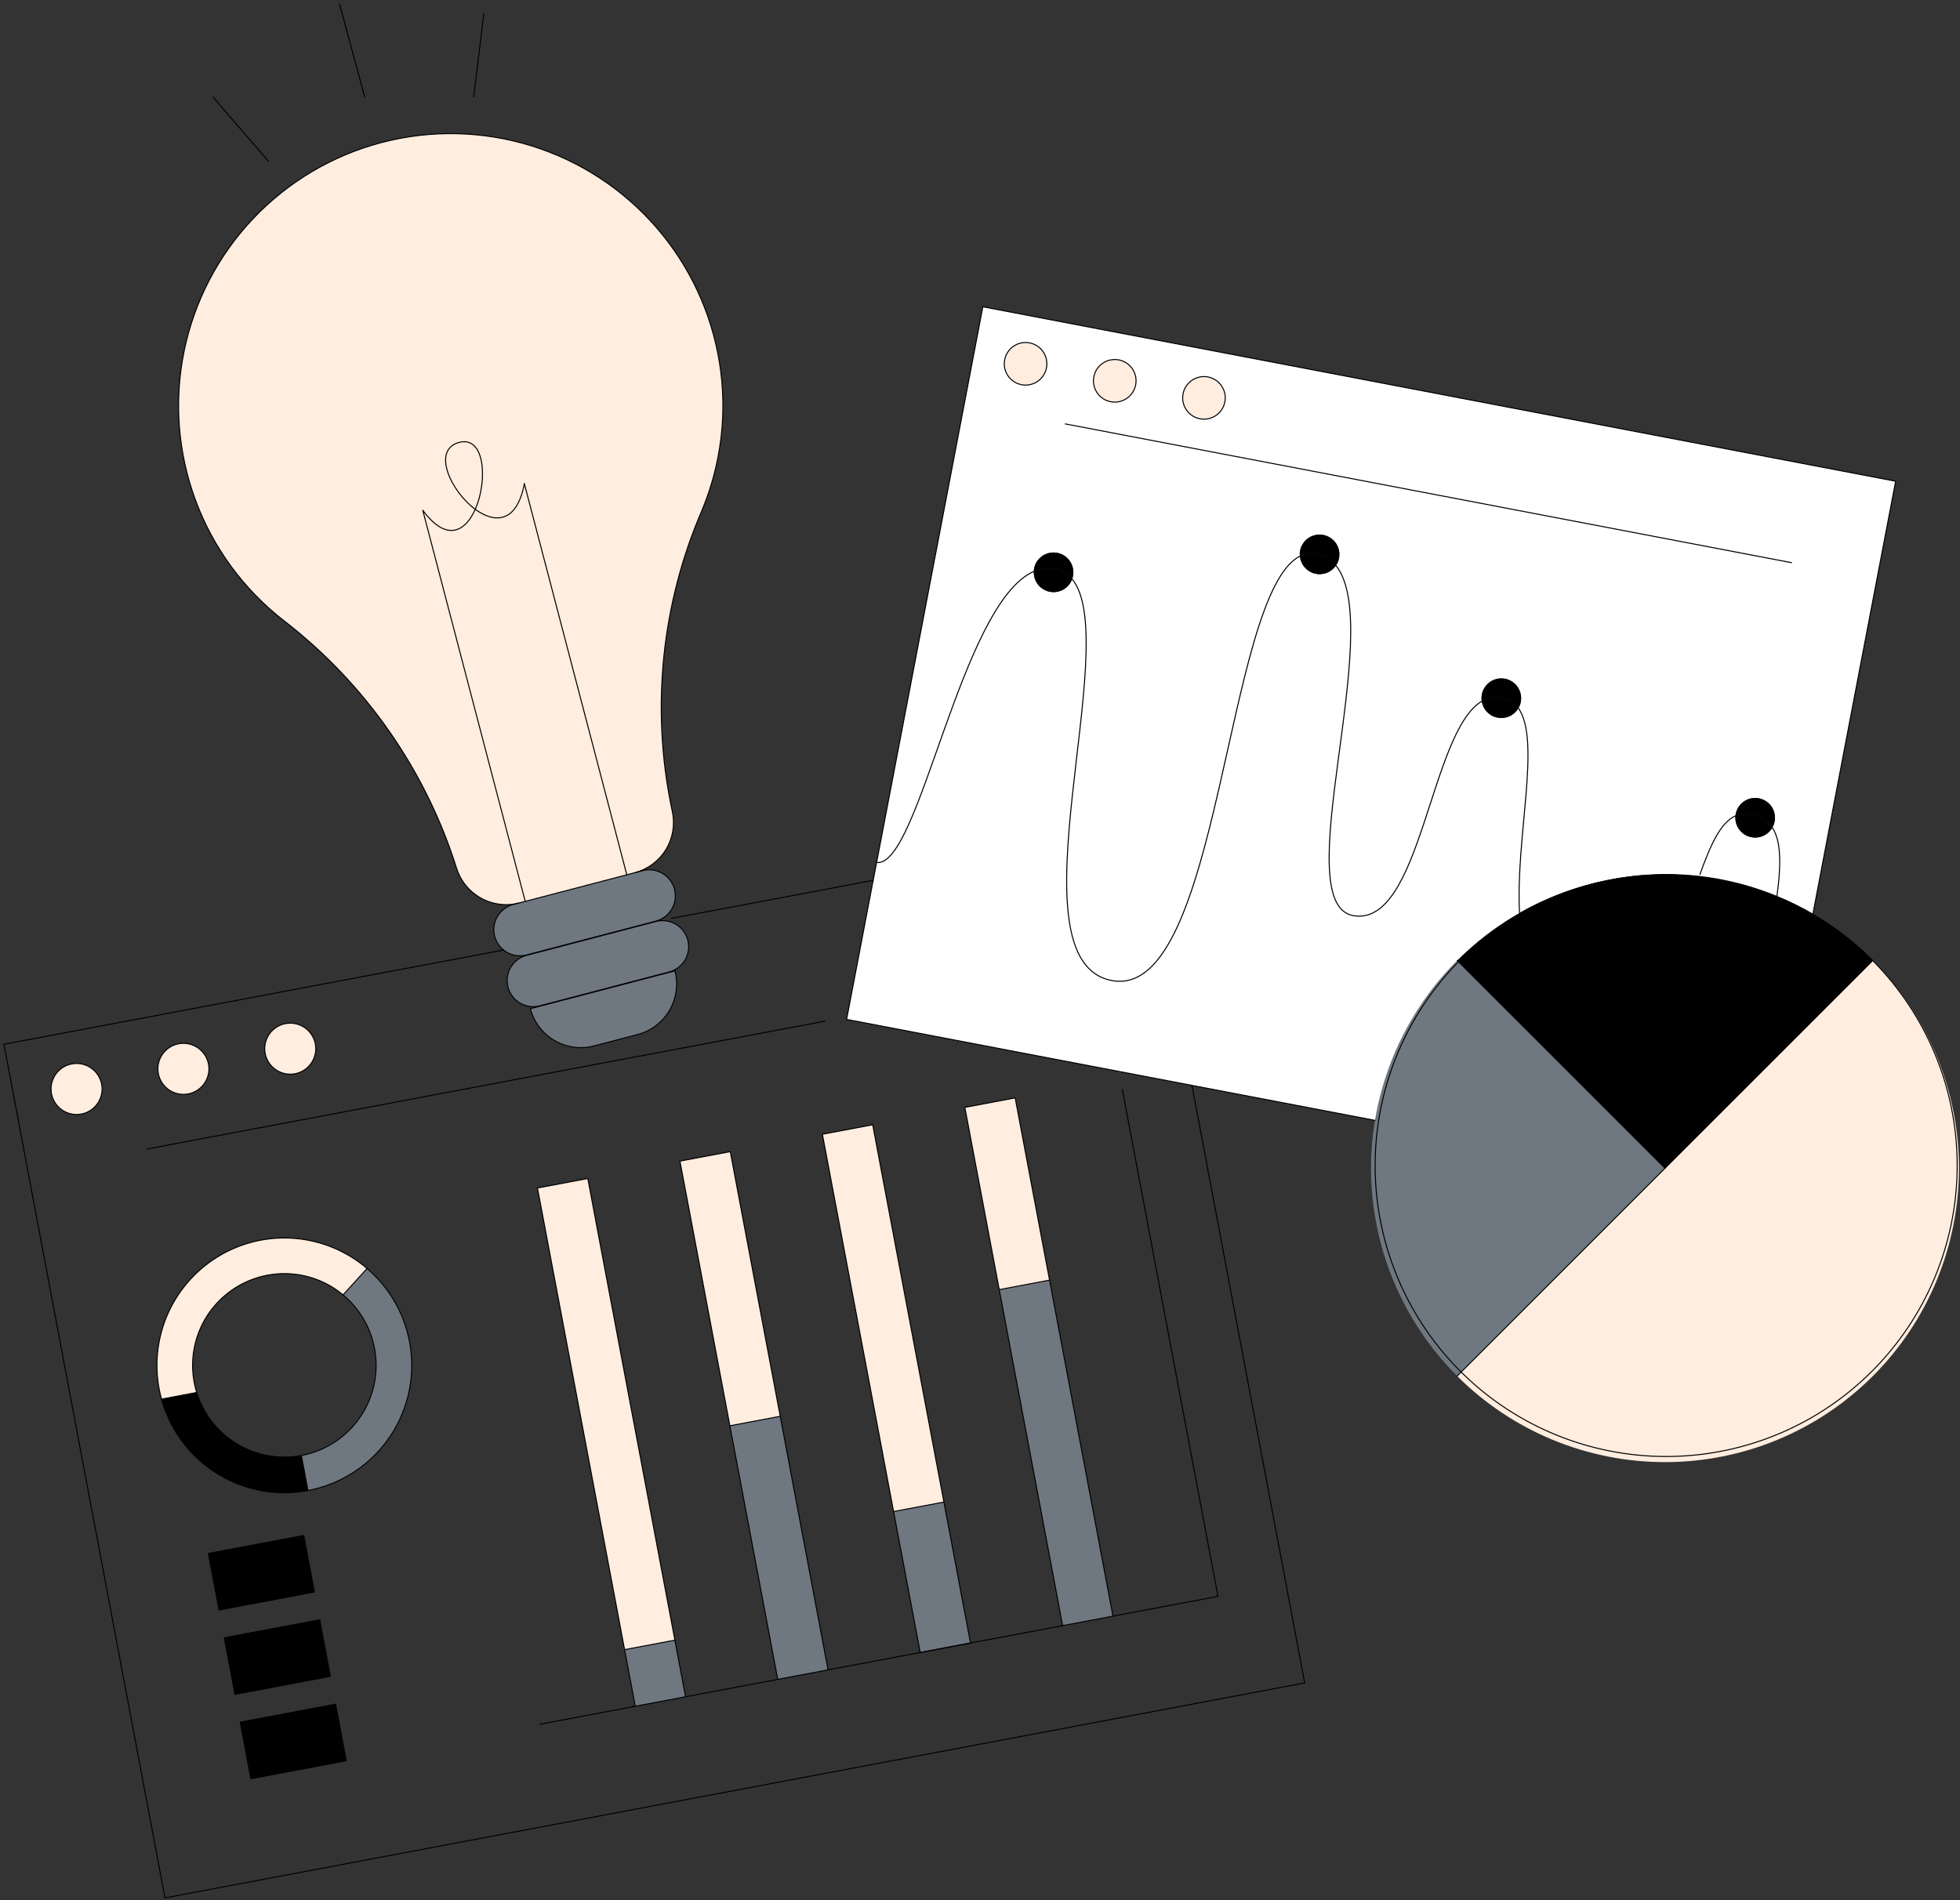 <svg width="496" height="481" viewBox="0 0 496 481" fill="none" xmlns="http://www.w3.org/2000/svg">
<rect x="0" y="0" width="496" height="481" fill="#333333" stroke="none"/>
<path d="M479.716 121.81L458.768 231.402C455.839 229.691 452.795 228.187 449.654 226.903C450.922 217.599 450.464 212.433 448.493 209.501C448.78 209.015 448.98 208.482 449.082 207.926C449.329 206.62 449.05 205.268 448.303 204.169C447.553 203.069 446.4 202.312 445.095 202.064C443.788 201.815 442.437 202.095 441.338 202.843C440.236 203.591 439.479 204.745 439.231 206.051C439.205 206.202 439.179 206.361 439.161 206.51C435.281 208.252 432.737 214.193 430.175 221.323L430.123 221.843C414.331 219.961 398.351 223.192 384.53 231.061C383.465 212.233 390.04 187.517 384.238 179.245C384.535 178.759 384.738 178.222 384.837 177.662C384.975 176.944 384.955 176.205 384.775 175.497C384.598 174.788 384.267 174.127 383.806 173.56C383.345 172.993 382.767 172.533 382.111 172.213C381.452 171.893 380.734 171.72 380.005 171.707C379.273 171.694 378.549 171.841 377.883 172.137C377.213 172.433 376.62 172.872 376.138 173.422C375.659 173.973 375.305 174.622 375.099 175.323C374.896 176.025 374.849 176.763 374.961 177.485C361.812 185.372 359.666 234.537 342.546 231.774C325.311 228.983 350.855 158.966 338.065 143.151C338.458 142.586 338.724 141.943 338.846 141.265C338.968 140.619 338.966 139.954 338.83 139.309C338.698 138.665 338.44 138.053 338.07 137.508C337.7 136.963 337.226 136.497 336.677 136.135C336.125 135.774 335.51 135.524 334.865 135.4C334.216 135.277 333.552 135.282 332.907 135.415C332.264 135.548 331.652 135.807 331.105 136.177C330.561 136.547 330.094 137.02 329.733 137.57C329.371 138.12 329.121 138.736 328.998 139.383C328.91 139.841 328.886 140.309 328.928 140.773C309.959 150.366 308.912 252.811 281.575 248.225C254.729 243.726 284.452 162.664 271.303 146.582C271.399 146.329 271.472 146.067 271.524 145.801C271.646 145.154 271.644 144.489 271.508 143.843C271.376 143.198 271.115 142.585 270.745 142.04C270.376 141.495 269.902 141.028 269.35 140.666C268.8 140.304 268.183 140.054 267.538 139.931C266.889 139.807 266.223 139.813 265.58 139.946C264.934 140.079 264.319 140.339 263.775 140.709C263.231 141.079 262.762 141.553 262.4 142.104C262.038 142.655 261.788 143.271 261.666 143.919C261.622 144.157 261.596 144.398 261.585 144.64C242.989 152.811 232.688 219.747 221.835 218.305L248.717 77.651L479.716 121.81ZM309.975 101.726C310.175 100.678 310.061 99.594 309.644 98.611C309.23 97.628 308.532 96.791 307.639 96.205C306.749 95.619 305.702 95.31 304.634 95.318C303.569 95.326 302.528 95.65 301.645 96.249C300.762 96.849 300.078 97.697 299.677 98.686C299.276 99.674 299.177 100.76 299.393 101.805C299.609 102.85 300.13 103.808 300.89 104.556C301.65 105.305 302.614 105.812 303.663 106.012C305.069 106.276 306.519 105.973 307.702 105.17C308.884 104.367 309.701 103.129 309.975 101.726ZM287.4 97.404C287.6 96.356 287.485 95.272 287.069 94.289C286.655 93.306 285.957 92.469 285.064 91.883C284.173 91.296 283.127 90.988 282.059 90.996C280.994 91.004 279.953 91.328 279.07 91.927C278.187 92.527 277.502 93.374 277.101 94.363C276.7 95.352 276.601 96.438 276.818 97.483C277.034 98.528 277.555 99.485 278.315 100.234C279.075 100.983 280.039 101.49 281.088 101.69C282.494 101.958 283.947 101.658 285.132 100.854C286.314 100.05 287.131 98.809 287.4 97.404ZM264.83 93.095C265.03 92.047 264.913 90.964 264.496 89.982C264.082 89 263.382 88.164 262.491 87.579C261.601 86.993 260.554 86.685 259.489 86.694C258.422 86.703 257.383 87.027 256.5 87.627C255.62 88.226 254.935 89.074 254.534 90.062C254.133 91.05 254.037 92.135 254.253 93.18C254.469 94.224 254.99 95.18 255.747 95.929C256.508 96.677 257.474 97.183 258.521 97.383C259.927 97.649 261.38 97.347 262.562 96.542C263.744 95.739 264.559 94.499 264.83 93.095Z" fill="white"/>
<path d="M473.948 243.106C487.896 257.055 495.734 275.977 495.734 295.704C495.734 315.43 487.896 334.352 473.948 348.301C459.999 362.25 441.077 370.087 421.35 370.087C401.624 370.087 382.702 362.25 368.753 348.301L421.35 295.704L473.948 243.106Z" fill="#FFEDDF"/>
<path d="M473.948 243.109L421.35 295.701L368.753 243.104C379.14 232.729 392.362 225.655 406.756 222.772C421.152 219.889 436.077 221.326 449.659 226.9C452.799 228.185 455.843 229.689 458.772 231.4C464.316 234.63 469.417 238.566 473.948 243.109Z" fill="black"/>
<path d="M448.508 209.5C450.479 212.432 450.938 217.598 449.67 226.902C443.42 224.332 436.851 222.629 430.141 221.84L430.193 221.319C432.755 214.19 435.299 208.248 439.179 206.506C439.069 207.645 439.353 208.788 439.983 209.744C440.613 210.7 441.551 211.411 442.639 211.761C443.73 212.11 444.907 212.076 445.975 211.665C447.042 211.253 447.938 210.488 448.511 209.498L448.508 209.5Z" fill="white"/>
<path d="M445.108 202.066C446.415 202.314 447.569 203.072 448.316 204.171C449.063 205.27 449.342 206.621 449.094 207.927C448.993 208.483 448.792 209.016 448.506 209.503C447.269 207.784 445.418 206.606 443.337 206.211C441.957 205.822 440.483 205.928 439.171 206.511C439.189 206.362 439.215 206.203 439.244 206.052C439.366 205.405 439.614 204.788 439.976 204.237C440.338 203.686 440.804 203.212 441.348 202.841C441.892 202.471 442.507 202.212 443.15 202.079C443.796 201.946 444.462 201.941 445.108 202.066Z" fill="black"/>
<path d="M448.503 209.5C447.93 210.491 447.034 211.255 445.966 211.667C444.899 212.079 443.722 212.113 442.631 211.763C441.542 211.414 440.605 210.702 439.975 209.746C439.345 208.79 439.061 207.648 439.17 206.509C440.483 205.926 441.957 205.82 443.337 206.209C445.417 206.604 447.266 207.782 448.503 209.5Z" fill="black"/>
<path d="M421.352 295.697L368.754 348.294C361.844 341.389 356.363 333.189 352.621 324.165C348.882 315.14 346.955 305.466 346.955 295.697C346.955 285.927 348.882 276.254 352.621 267.229C356.363 258.204 361.844 250.005 368.754 243.1L421.352 295.697Z" fill="#6F7881"/>
<path d="M380.867 171.807C381.515 171.93 382.13 172.179 382.682 172.54C383.231 172.901 383.708 173.367 384.077 173.912C384.447 174.457 384.707 175.069 384.84 175.714C384.973 176.359 384.978 177.024 384.853 177.671C384.754 178.231 384.551 178.768 384.254 179.254C383.356 177.912 381.971 176.972 380.39 176.632C379.476 176.407 378.526 176.368 377.596 176.515C376.669 176.664 375.779 176.996 374.98 177.494C374.855 176.701 374.925 175.89 375.18 175.129C375.435 174.368 375.87 173.68 376.448 173.123C377.024 172.565 377.727 172.155 378.497 171.926C379.265 171.697 380.078 171.656 380.867 171.807Z" fill="black"/>
<path d="M384.253 179.253C390.054 187.517 383.472 212.233 384.545 231.069C374.926 236.555 366.651 244.117 360.324 253.204C353.996 262.289 349.773 272.673 347.963 283.596L301.641 274.743L214.239 258.037L220.964 222.838L221.837 218.315C232.689 219.758 242.987 152.821 261.61 144.653C261.558 145.848 261.936 147.022 262.675 147.964C263.412 148.905 264.464 149.551 265.636 149.786C266.81 150.02 268.028 149.828 269.07 149.244C270.114 148.659 270.916 147.721 271.328 146.598C284.477 162.679 254.754 243.742 281.6 248.241C308.94 252.827 309.981 150.382 328.953 140.789C329.047 141.814 329.455 142.786 330.122 143.571C330.786 144.356 331.679 144.916 332.676 145.176C333.671 145.436 334.723 145.383 335.689 145.023C336.652 144.663 337.483 144.015 338.066 143.166C350.856 158.982 325.307 228.999 342.547 231.79C359.668 234.553 361.816 185.387 374.965 177.5C375.121 178.524 375.59 179.475 376.311 180.221C377.03 180.966 377.962 181.47 378.98 181.664C379.998 181.857 381.05 181.729 381.993 181.299C382.935 180.868 383.719 180.156 384.24 179.261L384.253 179.253Z" fill="white"/>
<path d="M380.388 176.628C381.968 176.968 383.354 177.908 384.252 179.25C383.731 180.146 382.947 180.858 382.005 181.288C381.062 181.719 380.01 181.846 378.992 181.653C377.974 181.46 377.042 180.956 376.323 180.21C375.602 179.464 375.133 178.514 374.977 177.49C375.776 176.992 376.667 176.66 377.596 176.512C378.523 176.364 379.474 176.403 380.388 176.628Z" fill="black"/>
<path d="M334.884 135.404C336.191 135.656 337.344 136.414 338.092 137.514C338.839 138.615 339.12 139.966 338.873 141.273C338.745 141.951 338.474 142.594 338.079 143.158C336.85 141.594 335.089 140.535 333.131 140.182C331.707 139.901 330.231 140.112 328.942 140.781C328.9 140.317 328.924 139.848 329.012 139.391C329.134 138.743 329.384 138.126 329.746 137.575C330.108 137.023 330.574 136.549 331.121 136.178C331.665 135.808 332.28 135.549 332.926 135.416C333.571 135.283 334.235 135.279 334.884 135.404Z" fill="black"/>
<path d="M338.076 143.16C337.493 144.008 336.662 144.657 335.699 145.017C334.732 145.376 333.681 145.43 332.686 145.17C331.689 144.91 330.796 144.349 330.132 143.564C329.465 142.779 329.056 141.808 328.962 140.782C330.251 140.114 331.728 139.903 333.152 140.184C335.102 140.541 336.852 141.6 338.076 143.16Z" fill="black"/>
<path d="M305.687 95.409C306.736 95.608 307.702 96.115 308.465 96.864C309.228 97.613 309.749 98.572 309.968 99.618C310.184 100.664 310.085 101.751 309.684 102.741C309.283 103.732 308.598 104.581 307.713 105.181C306.83 105.782 305.789 106.107 304.721 106.115C303.651 106.123 302.604 105.814 301.711 105.227C300.818 104.639 300.12 103.801 299.703 102.817C299.289 101.832 299.175 100.747 299.375 99.698C299.649 98.294 300.464 97.056 301.646 96.252C302.831 95.449 304.281 95.146 305.687 95.409Z" fill="#FFEDDF"/>
<path d="M283.109 91.092C284.158 91.291 285.121 91.797 285.884 92.546C286.645 93.295 287.165 94.252 287.382 95.297C287.598 96.342 287.499 97.428 287.098 98.417C286.699 99.406 286.012 100.254 285.129 100.854C284.247 101.454 283.208 101.778 282.14 101.786C281.072 101.794 280.026 101.486 279.135 100.899C278.242 100.313 277.544 99.476 277.13 98.493C276.714 97.51 276.599 96.425 276.8 95.377C277.068 93.973 277.883 92.732 279.068 91.928C280.25 91.125 281.703 90.824 283.109 91.092Z" fill="#FFEDDF"/>
<path d="M265.606 324.021L281.651 409.073L268.908 411.476L252.871 326.425L265.606 324.021Z" fill="#6F7881"/>
<path d="M267.555 139.936C268.862 140.187 270.016 140.946 270.763 142.047C271.51 143.148 271.792 144.5 271.544 145.808C271.492 146.074 271.419 146.335 271.323 146.589C270.188 145.155 268.547 144.207 266.737 143.938C264.996 143.667 263.209 143.913 261.605 144.644C261.616 144.402 261.642 144.161 261.686 143.923C261.936 142.616 262.696 141.463 263.795 140.715C264.897 139.967 266.248 139.688 267.555 139.936Z" fill="black"/>
<path d="M266.739 143.941C268.549 144.21 270.189 145.158 271.324 146.592C270.913 147.715 270.111 148.653 269.067 149.237C268.025 149.822 266.807 150.014 265.632 149.779C264.461 149.545 263.409 148.898 262.672 147.957C261.932 147.016 261.555 145.842 261.607 144.647C263.211 143.916 264.997 143.67 266.739 143.941Z" fill="black"/>
<path d="M256.91 277.918L244.17 280.321L252.874 326.451L265.612 324.047L256.91 277.918Z" fill="#FFEDDF"/>
<path d="M260.543 86.78C261.592 86.98 262.556 87.486 263.319 88.234C264.079 88.983 264.6 89.94 264.816 90.986C265.032 92.03 264.933 93.116 264.532 94.105C264.134 95.094 263.446 95.942 262.564 96.542C261.681 97.142 260.642 97.466 259.574 97.475C258.507 97.483 257.46 97.174 256.57 96.588C255.676 96.001 254.979 95.164 254.565 94.181C254.148 93.198 254.033 92.114 254.234 91.066C254.505 89.662 255.32 88.422 256.502 87.619C257.687 86.816 259.14 86.514 260.543 86.78Z" fill="#FFEDDF"/>
<path d="M238.867 380.195L245.598 415.868V415.876L232.863 418.271L226.13 382.596L238.867 380.195Z" fill="#6F7881"/>
<path d="M220.866 284.71L208.127 287.113L226.144 382.611L238.883 380.208L220.866 284.71Z" fill="#FFEDDF"/>
<path d="M197.444 358.488L209.546 422.67L196.809 425.073L184.698 360.892L197.433 358.488H197.444Z" fill="#6F7881"/>
<path d="M184.809 291.492L197.448 358.491H197.437L184.702 360.895L172.063 293.896L184.809 291.492Z" fill="#FFEDDF"/>
<path d="M180.698 85.251C184.561 99.891 183.462 115.398 177.573 129.347C167.435 152.916 164.753 179.023 169.89 204.16L170.163 205.483C170.854 208.756 170.268 212.17 168.526 215.025C166.783 217.881 164.016 219.963 160.789 220.845L158.631 221.408L158.605 221.312L132.694 122.421C130.811 132.524 125.106 132.472 120.274 128.915C123.427 121.785 122.784 110.256 116.225 111.972C109.228 113.794 114.009 124.303 120.274 128.915C117.818 134.479 113.048 137.364 106.994 129.154L132.9 228.058L132.926 228.147L131.254 228.587C130.209 228.847 129.136 228.979 128.059 228.982C125.269 228.976 122.553 228.082 120.306 226.428C118.059 224.774 116.397 222.448 115.561 219.786C107.73 194.913 92.468 173.036 71.829 157.099C63.183 150.386 56.261 141.71 51.637 131.788C47.013 121.867 44.821 110.986 45.241 100.048C45.661 89.111 48.682 78.43 54.054 68.893C59.426 59.356 66.993 51.236 76.129 45.207C85.265 39.178 95.706 35.412 106.587 34.224C117.468 33.035 128.476 34.457 138.698 38.372C148.92 42.286 158.062 48.581 165.366 56.733C172.67 64.886 177.926 74.662 180.698 85.251Z" fill="#FFEDDF"/>
<path d="M174.05 237.96C174.274 238.798 174.328 239.672 174.212 240.531C174.096 241.391 173.811 242.217 173.373 242.967C172.936 243.714 172.354 244.371 171.662 244.894C170.971 245.415 170.182 245.798 169.343 246.014L136.607 254.585C135.769 254.804 134.895 254.856 134.037 254.739C133.178 254.619 132.351 254.333 131.603 253.895C130.855 253.458 130.201 252.875 129.677 252.185C129.154 251.495 128.772 250.706 128.554 249.867C128.409 249.323 128.335 248.761 128.335 248.196C128.337 246.738 128.822 245.321 129.713 244.165C130.605 243.011 131.853 242.183 133.264 241.814L165.997 233.242C167.428 232.868 168.942 232.983 170.301 233.567C171.219 233.966 172.034 234.569 172.684 235.33C173.334 236.091 173.801 236.991 174.05 237.96Z" fill="#6F7881"/>
<path d="M170.796 415.161L158.056 417.562L160.758 431.893L173.498 429.493L170.796 415.161Z" fill="#6F7881"/>
<path d="M170.802 245.739C171.086 246.835 171.23 247.96 171.231 249.093C171.227 252.009 170.258 254.842 168.474 257.152C166.691 259.459 164.194 261.112 161.373 261.852L150.328 264.739C148.65 265.179 146.903 265.286 145.185 265.052C143.467 264.815 141.812 264.245 140.315 263.37C138.818 262.492 137.509 261.331 136.462 259.948C135.414 258.566 134.65 256.99 134.213 255.314L170.802 245.739Z" fill="#6F7881"/>
<path d="M148.752 298.298L170.791 415.15L158.056 417.553L136.006 300.701L148.752 298.298Z" fill="#FFEDDF"/>
<path d="M170.69 225.083C170.829 225.63 170.9 226.193 170.9 226.757C170.901 228.218 170.417 229.637 169.526 230.793C168.634 231.949 167.384 232.777 165.971 233.147L133.239 241.719C132.242 241.982 131.196 242.008 130.188 241.789C129.18 241.573 128.237 241.12 127.437 240.469C126.67 239.848 126.051 239.064 125.624 238.173C125.198 237.283 124.975 236.308 124.972 235.321C124.974 233.863 125.458 232.446 126.35 231.291C127.241 230.137 128.49 229.31 129.901 228.939L131.257 228.588L132.929 228.148L158.629 221.422L160.787 220.86L162.633 220.375C164.326 219.934 166.125 220.181 167.635 221.064C169.145 221.946 170.244 223.392 170.69 225.083Z" fill="#6F7881"/>
<path d="M158.591 221.326L158.617 221.422L132.917 228.148L132.891 228.059L106.986 129.155C113.042 137.365 117.812 134.48 120.265 128.916C125.098 132.473 130.803 132.525 132.685 122.422L158.591 221.326Z" fill="#FFEDDF"/>
<path d="M116.221 111.973C122.78 110.257 123.423 121.786 120.27 128.916C114.005 124.304 109.224 113.803 116.221 111.973Z" fill="#FFEDDF"/>
<path d="M103.645 339.619C105.228 348.021 103.409 356.71 98.588 363.774C93.766 370.836 86.338 375.695 77.935 377.283L76.263 368.401C80.589 367.586 84.595 365.558 87.811 362.551C91.028 359.546 93.323 355.687 94.43 351.424C95.537 347.165 95.408 342.676 94.06 338.486C92.712 334.294 90.199 330.573 86.816 327.756L92.888 321.074C98.495 325.839 102.293 332.385 103.645 339.619Z" fill="#6F7881"/>
<path d="M92.888 321.074L86.816 327.756C82.973 324.545 78.195 322.665 73.195 322.394C68.195 322.124 63.241 323.478 59.075 326.256C54.908 329.032 51.752 333.083 50.077 337.801C48.403 342.522 48.3 347.654 49.784 352.437L49.641 352.482L40.876 354.138C40.637 353.291 40.444 352.437 40.278 351.568C39.038 345.011 39.865 338.231 42.643 332.161C45.421 326.094 50.014 321.038 55.788 317.692C61.562 314.343 68.232 312.872 74.878 313.476C81.524 314.083 87.819 316.734 92.893 321.069L92.888 321.074Z" fill="#FFEDDF"/>
<path d="M84.924 431.348L87.626 445.669L63.484 450.228L60.781 435.897L84.924 431.348Z" fill="black"/>
<path d="M80.902 409.993L83.605 424.314L59.452 428.874L56.752 414.545L80.902 409.993Z" fill="black"/>
<path d="M79.8 264.25C80.034 265.505 79.892 266.802 79.39 267.973C78.888 269.148 78.05 270.148 76.981 270.845C75.912 271.541 74.66 271.908 73.384 271.892C72.107 271.879 70.864 271.489 69.81 270.767C68.756 270.049 67.939 269.033 67.462 267.848C66.985 266.664 66.87 265.364 67.131 264.115C67.392 262.867 68.018 261.722 68.928 260.829C69.839 259.933 70.995 259.329 72.249 259.092C73.083 258.933 73.941 258.943 74.772 259.118C75.603 259.29 76.392 259.626 77.094 260.105C77.795 260.584 78.395 261.198 78.859 261.909C79.323 262.62 79.643 263.414 79.8 264.25Z" fill="#FFEDDF"/>
<path d="M76.869 388.647L79.572 402.966L55.419 407.525L52.719 393.196L76.869 388.647Z" fill="black"/>
<path d="M76.263 368.401L77.935 377.283C69.98 378.783 61.753 377.236 54.886 372.948C48.02 368.662 43.017 361.949 40.872 354.143L49.636 352.487L49.78 352.442C51.464 357.89 55.094 362.527 59.979 365.472C64.863 368.414 70.66 369.458 76.263 368.401Z" fill="black"/>
<path d="M52.761 269.344C52.998 270.599 52.857 271.896 52.357 273.07C51.857 274.245 51.02 275.245 49.951 275.945C48.883 276.643 47.631 277.01 46.354 276.997C45.078 276.987 43.833 276.596 42.778 275.877C41.723 275.156 40.905 274.141 40.427 272.958C39.95 271.774 39.833 270.474 40.094 269.225C40.354 267.975 40.979 266.829 41.89 265.933C42.8 265.04 43.956 264.436 45.21 264.197C46.044 264.038 46.901 264.046 47.732 264.22C48.563 264.392 49.351 264.728 50.052 265.207C50.754 265.683 51.354 266.295 51.819 267.006C52.284 267.717 52.604 268.511 52.761 269.344Z" fill="#FFEDDF"/>
<path d="M25.723 274.453C25.958 275.708 25.815 277.005 25.313 278.177C24.812 279.351 23.973 280.351 22.904 281.049C21.835 281.744 20.584 282.111 19.307 282.096C18.031 282.083 16.787 281.692 15.733 280.971C14.679 280.252 13.862 279.237 13.386 278.052C12.909 276.867 12.793 275.568 13.055 274.318C13.316 273.071 13.941 271.925 14.852 271.032C15.762 270.136 16.918 269.532 18.172 269.295C19.007 269.136 19.864 269.144 20.696 269.319C21.527 269.493 22.317 269.829 23.018 270.308C23.72 270.787 24.319 271.399 24.784 272.11C25.248 272.823 25.567 273.618 25.723 274.453Z" fill="#FFEDDF"/>
<path d="M160.782 220.858C164.009 219.975 166.776 217.893 168.518 215.037C170.261 212.182 170.846 208.768 170.156 205.495L169.882 204.172C164.746 179.035 167.427 152.928 177.566 129.359C182.542 117.509 184.104 104.503 182.073 91.811C180.042 79.12 174.5 67.25 166.075 57.544C157.649 47.838 146.676 40.683 134.396 36.889C122.116 33.094 109.019 32.812 96.587 36.074C84.155 39.335 72.883 46.01 64.047 55.344C55.212 64.678 49.163 76.298 46.588 88.89C44.012 101.482 45.011 114.544 49.472 126.597C53.932 138.651 61.677 149.217 71.83 157.098C92.464 173.037 107.721 194.914 115.548 219.785C116.384 222.447 118.046 224.773 120.294 226.427C122.541 228.081 125.256 228.975 128.047 228.982C129.124 228.979 130.196 228.846 131.241 228.586" stroke="black" stroke-width="0.255" stroke-linecap="round" stroke-linejoin="round"/>
<path d="M127.427 240.473C126.66 239.852 126.041 239.067 125.614 238.177C125.188 237.287 124.965 236.312 124.961 235.325C124.964 233.866 125.448 232.449 126.34 231.295C127.231 230.141 128.48 229.314 129.89 228.943L131.247 228.592L132.919 228.152L158.618 221.426L160.777 220.863L162.623 220.379C163.462 220.158 164.337 220.104 165.197 220.221C166.056 220.338 166.885 220.623 167.634 221.061C168.384 221.498 169.04 222.078 169.565 222.769C170.09 223.46 170.474 224.248 170.695 225.087C170.834 225.634 170.905 226.196 170.906 226.761C170.906 228.221 170.423 229.64 169.531 230.797C168.639 231.953 167.389 232.781 165.977 233.151L133.236 241.718C132.239 241.981 131.194 242.007 130.186 241.788C129.177 241.572 128.235 241.119 127.435 240.468" stroke="black" stroke-width="0.255" stroke-linecap="round" stroke-linejoin="round"/>
<path d="M132.691 122.422L158.593 221.326" stroke="black" stroke-width="0.255" stroke-linecap="round" stroke-linejoin="round"/>
<path d="M120.27 128.916C125.102 132.473 130.807 132.525 132.69 122.422" stroke="black" stroke-width="0.255" stroke-linecap="round" stroke-linejoin="round"/>
<path d="M120.27 128.916C123.423 121.786 122.78 110.257 116.221 111.973C109.224 113.803 114.005 124.304 120.27 128.916Z" stroke="black" stroke-width="0.255" stroke-linecap="round" stroke-linejoin="round"/>
<path d="M132.891 228.059L106.986 129.156C113.042 137.365 117.812 134.48 120.265 128.916" stroke="black" stroke-width="0.255" stroke-linecap="round" stroke-linejoin="round"/>
<path d="M170.301 233.567C171.56 234.115 172.617 235.042 173.325 236.218C174.033 237.395 174.356 238.763 174.251 240.132C174.146 241.5 173.616 242.803 172.737 243.858C171.857 244.912 170.671 245.665 169.343 246.014L136.607 254.585C135.769 254.804 134.895 254.856 134.037 254.739C133.178 254.619 132.351 254.333 131.603 253.895C130.855 253.458 130.201 252.875 129.677 252.185C129.154 251.495 128.772 250.706 128.554 249.867C128.409 249.323 128.335 248.761 128.335 248.196C128.337 246.738 128.822 245.321 129.713 244.165C130.605 243.011 131.853 242.183 133.264 241.814L165.997 233.242C167.428 232.868 168.942 232.983 170.301 233.567Z" stroke="black" stroke-width="0.255" stroke-linecap="round" stroke-linejoin="round"/>
<path d="M161.373 261.854L150.328 264.742C148.65 265.182 146.903 265.289 145.185 265.054C143.467 264.817 141.812 264.247 140.315 263.372C138.818 262.495 137.509 261.334 136.462 259.951C135.414 258.568 134.65 256.993 134.213 255.316L170.802 245.739C171.086 246.835 171.23 247.96 171.231 249.093C171.228 252.009 170.259 254.845 168.475 257.152C166.692 259.461 164.195 261.115 161.373 261.854Z" stroke="black" stroke-width="0.255" stroke-linecap="round" stroke-linejoin="round"/>
<path d="M458.77 231.41C475.26 241.035 487.365 256.688 492.536 275.066C497.708 293.446 495.541 313.113 486.49 329.926C477.442 346.736 462.215 359.378 444.027 365.179C425.837 370.983 406.105 369.496 388.99 361.031C371.878 352.569 358.718 337.789 352.292 319.81C345.863 301.833 346.667 282.06 354.536 264.663C362.405 247.27 376.721 233.608 394.466 226.563C412.211 219.518 432 219.64 449.657 226.903C452.797 228.187 455.841 229.691 458.77 231.402" stroke="black" stroke-width="0.255" stroke-linecap="round" stroke-linejoin="round"/>
<path d="M169.923 232.46L170.089 232.426L220.963 222.831" stroke="black" stroke-width="0.255" stroke-linecap="round" stroke-linejoin="round"/>
<path d="M301.64 274.729L330.165 425.978L41.752 480.39L1 264.317L127.429 240.463H127.437" stroke="black" stroke-width="0.255" stroke-linecap="round" stroke-linejoin="round"/>
<path d="M37.264 290.822L208.799 258.459" stroke="black" stroke-width="0.255" stroke-linecap="round" stroke-linejoin="round"/>
<path d="M25.723 274.453C25.958 275.708 25.815 277.005 25.313 278.177C24.812 279.351 23.973 280.351 22.904 281.049C21.835 281.744 20.584 282.111 19.307 282.096C18.031 282.083 16.787 281.692 15.733 280.971C14.679 280.252 13.862 279.237 13.386 278.052C12.909 276.867 12.793 275.568 13.055 274.318C13.316 273.071 13.941 271.925 14.852 271.032C15.762 270.136 16.918 269.532 18.172 269.295C19.007 269.136 19.864 269.144 20.696 269.319C21.527 269.493 22.317 269.829 23.018 270.308C23.72 270.787 24.319 271.399 24.784 272.11C25.248 272.823 25.567 273.618 25.723 274.453Z" stroke="black" stroke-width="0.255" stroke-linecap="round" stroke-linejoin="round"/>
<path d="M52.761 269.344C52.998 270.599 52.857 271.896 52.357 273.07C51.857 274.245 51.02 275.245 49.951 275.945C48.883 276.643 47.631 277.01 46.354 276.997C45.078 276.987 43.833 276.596 42.778 275.877C41.723 275.156 40.905 274.141 40.427 272.958C39.95 271.774 39.833 270.474 40.094 269.225C40.354 267.975 40.979 266.829 41.89 265.933C42.8 265.04 43.956 264.436 45.21 264.197C46.044 264.038 46.901 264.046 47.732 264.22C48.563 264.392 49.351 264.728 50.052 265.207C50.754 265.683 51.354 266.295 51.819 267.006C52.284 267.717 52.604 268.511 52.761 269.344Z" stroke="black" stroke-width="0.255" stroke-linecap="round" stroke-linejoin="round"/>
<path d="M79.8 264.25C80.034 265.505 79.892 266.802 79.39 267.973C78.888 269.148 78.05 270.148 76.981 270.846C75.912 271.541 74.66 271.908 73.384 271.892C72.107 271.879 70.864 271.489 69.81 270.767C68.756 270.049 67.939 269.033 67.462 267.848C66.985 266.664 66.87 265.364 67.131 264.115C67.392 262.867 68.018 261.722 68.928 260.829C69.839 259.933 70.995 259.329 72.249 259.092C73.083 258.933 73.941 258.943 74.772 259.118C75.603 259.29 76.392 259.626 77.094 260.105C77.795 260.584 78.395 261.198 78.859 261.909C79.323 262.62 79.643 263.414 79.8 264.25Z" stroke="black" stroke-width="0.255" stroke-linecap="round" stroke-linejoin="round"/>
<path d="M347.963 283.585L301.641 274.732L214.239 258.026L220.964 222.828L221.837 218.305L248.716 77.651L479.717 121.81L458.769 231.402V231.41" stroke="black" stroke-width="0.255" stroke-linecap="round" stroke-linejoin="round"/>
<path d="M269.586 107.298L453.374 142.426" stroke="black" stroke-width="0.255" stroke-linecap="round" stroke-linejoin="round"/>
<path d="M264.827 93.097C264.626 94.145 264.121 95.109 263.371 95.869C262.624 96.629 261.666 97.15 260.622 97.366C259.577 97.582 258.492 97.483 257.505 97.082C256.515 96.682 255.669 95.997 255.07 95.115C254.471 94.233 254.146 93.193 254.138 92.126C254.13 91.06 254.437 90.015 255.023 89.124C255.609 88.232 256.445 87.535 257.427 87.119C258.411 86.703 259.494 86.588 260.541 86.788C261.236 86.921 261.9 87.189 262.491 87.578C263.082 87.967 263.592 88.469 263.991 89.055C264.389 89.641 264.668 90.299 264.811 90.993C264.954 91.686 264.959 92.401 264.827 93.097Z" stroke="black" stroke-width="0.255" stroke-linecap="round" stroke-linejoin="round"/>
<path d="M287.398 97.403C287.197 98.451 286.692 99.416 285.942 100.177C285.195 100.937 284.237 101.458 283.192 101.675C282.146 101.891 281.06 101.792 280.073 101.391C279.084 100.991 278.235 100.306 277.636 99.423C277.037 98.541 276.711 97.5 276.704 96.433C276.696 95.366 277.003 94.321 277.589 93.429C278.175 92.537 279.013 91.839 279.995 91.423C280.977 91.007 282.06 90.892 283.109 91.091C283.807 91.224 284.468 91.492 285.062 91.88C285.656 92.269 286.166 92.771 286.564 93.357C286.963 93.944 287.241 94.603 287.385 95.297C287.528 95.991 287.53 96.707 287.398 97.403Z" stroke="black" stroke-width="0.255" stroke-linecap="round" stroke-linejoin="round"/>
<path d="M309.974 101.731C309.771 102.778 309.263 103.742 308.513 104.501C307.764 105.259 306.808 105.779 305.761 105.993C304.717 106.208 303.631 106.108 302.644 105.706C301.658 105.304 300.809 104.619 300.212 103.736C299.614 102.853 299.288 101.813 299.283 100.746C299.275 99.68 299.582 98.635 300.168 97.744C300.757 96.853 301.592 96.155 302.574 95.74C303.558 95.324 304.642 95.209 305.688 95.409C307.094 95.68 308.336 96.498 309.138 97.684C309.943 98.869 310.242 100.325 309.974 101.731Z" stroke="black" stroke-width="0.255" stroke-linecap="round" stroke-linejoin="round"/>
<path d="M448.507 209.508C450.478 212.44 450.937 217.606 449.669 226.909" stroke="black" stroke-width="0.255" stroke-linecap="round" stroke-linejoin="round"/>
<path d="M430.188 221.323C432.751 214.194 435.294 208.252 439.174 206.51" stroke="black" stroke-width="0.255" stroke-linecap="round" stroke-linejoin="round"/>
<path d="M384.252 179.253C390.053 187.517 383.471 212.233 384.544 231.069" stroke="black" stroke-width="0.255" stroke-linecap="round" stroke-linejoin="round"/>
<path d="M338.077 143.159C350.867 158.975 325.319 228.992 342.559 231.783C359.679 234.546 361.827 185.38 374.976 177.493" stroke="black" stroke-width="0.255" stroke-linecap="round" stroke-linejoin="round"/>
<path d="M271.33 146.587C284.48 162.669 254.757 243.731 281.603 248.23C308.943 252.816 309.984 150.371 328.956 140.778" stroke="black" stroke-width="0.255" stroke-linecap="round" stroke-linejoin="round"/>
<path d="M221.835 218.307C232.688 219.749 242.986 152.813 261.609 144.645" stroke="black" stroke-width="0.255" stroke-linecap="round" stroke-linejoin="round"/>
<path d="M92.89 321.076C96.726 324.351 99.741 328.479 101.692 333.132C103.643 337.782 104.475 342.826 104.122 347.859C103.769 352.889 102.24 357.769 99.658 362.102C97.077 366.435 93.514 370.101 89.258 372.809C85.001 375.514 80.169 377.183 75.15 377.683C70.13 378.18 65.064 377.496 60.358 375.681C55.652 373.866 51.437 370.97 48.053 367.231C44.669 363.49 42.21 359.008 40.873 354.144C40.633 353.298 40.441 352.444 40.274 351.574C39.035 345.018 39.861 338.238 42.64 332.168C45.418 326.101 50.011 321.045 55.784 317.699C61.558 314.35 68.228 312.879 74.875 313.483C81.521 314.09 87.815 316.74 92.89 321.076Z" stroke="black" stroke-width="0.255" stroke-linecap="round" stroke-linejoin="round"/>
<path d="M86.816 327.756C90.871 331.133 93.655 335.789 94.709 340.96C95.763 346.128 95.025 351.505 92.616 356.2C90.207 360.895 86.27 364.629 81.455 366.787C76.64 368.943 71.233 369.399 66.126 368.071C61.019 366.746 56.515 363.72 53.357 359.494C50.199 355.265 48.576 350.089 48.754 344.816C48.932 339.541 50.901 334.487 54.336 330.482C57.772 326.475 62.469 323.762 67.654 322.783C71.017 322.139 74.481 322.251 77.796 323.111C81.11 323.97 84.191 325.558 86.816 327.756Z" stroke="black" stroke-width="0.255" stroke-linecap="round" stroke-linejoin="round"/>
<path d="M76.263 368.403L77.935 377.285" stroke="black" stroke-width="0.255" stroke-linecap="round" stroke-linejoin="round"/>
<path d="M86.819 327.756L92.891 321.074" stroke="black" stroke-width="0.255" stroke-linecap="round" stroke-linejoin="round"/>
<path d="M49.635 352.486L40.87 354.142L40.763 354.161" stroke="black" stroke-width="0.255" stroke-linecap="round" stroke-linejoin="round"/>
<path d="M281.65 409.074L308.222 404.059L284.009 275.693" stroke="black" stroke-width="0.255" stroke-linecap="round" stroke-linejoin="round"/>
<path d="M245.6 415.868L268.91 411.476" stroke="black" stroke-width="0.255" stroke-linecap="round" stroke-linejoin="round"/>
<path d="M232.863 418.273L245.599 415.878" stroke="black" stroke-width="0.255" stroke-linecap="round" stroke-linejoin="round"/>
<path d="M209.55 422.673L232.865 418.28" stroke="black" stroke-width="0.255" stroke-linecap="round" stroke-linejoin="round"/>
<path d="M173.497 429.48L196.811 425.079" stroke="black" stroke-width="0.255" stroke-linecap="round" stroke-linejoin="round"/>
<path d="M136.645 436.428L160.762 431.879" stroke="black" stroke-width="0.255" stroke-linecap="round" stroke-linejoin="round"/>
<path d="M79.572 402.966L55.419 407.525L52.719 393.196L76.869 388.647L79.572 402.966Z" stroke="black" stroke-width="0.255" stroke-linecap="round" stroke-linejoin="round"/>
<path d="M83.605 424.314L59.452 428.874L56.752 414.545L80.902 409.993L83.605 424.314Z" stroke="black" stroke-width="0.255" stroke-linecap="round" stroke-linejoin="round"/>
<path d="M87.626 445.669L63.484 450.228L60.781 435.897L84.924 431.348L87.626 445.669Z" stroke="black" stroke-width="0.255" stroke-linecap="round" stroke-linejoin="round"/>
<path d="M173.494 429.479L160.758 431.882L158.056 417.553L136.006 300.701L148.752 298.298L170.791 415.15L173.494 429.479Z" stroke="black" stroke-width="0.255" stroke-linecap="round" stroke-linejoin="round"/>
<path d="M209.55 422.673L196.812 425.076L184.702 360.895L172.063 293.896L184.809 291.492L197.448 358.491L209.55 422.673Z" stroke="black" stroke-width="0.255" stroke-linecap="round" stroke-linejoin="round"/>
<path d="M245.598 415.873L232.862 418.276V418.269L226.129 382.594L208.113 287.096L220.848 284.692L238.867 380.193L245.598 415.865V415.873Z" stroke="black" stroke-width="0.255" stroke-linecap="round" stroke-linejoin="round"/>
<path d="M281.65 409.072L268.907 411.476L252.87 326.424L244.163 280.295L256.901 277.892L265.606 324.021L281.65 409.072Z" stroke="black" stroke-width="0.255" stroke-linecap="round" stroke-linejoin="round"/>
<path d="M158.056 417.552L170.791 415.148" stroke="black" stroke-width="0.255" stroke-linecap="round" stroke-linejoin="round"/>
<path d="M184.698 360.892L197.433 358.488" stroke="black" stroke-width="0.255" stroke-linecap="round" stroke-linejoin="round"/>
<path d="M226.13 382.596L238.867 380.195" stroke="black" stroke-width="0.255" stroke-linecap="round" stroke-linejoin="round"/>
<path d="M252.871 326.425L265.606 324.021" stroke="black" stroke-width="0.255" stroke-linecap="round" stroke-linejoin="round"/>
<path d="M473.941 243.106L421.349 295.699L368.76 348.288" stroke="black" stroke-width="0.255" stroke-linecap="round" stroke-linejoin="round"/>
<path d="M368.76 243.106L421.349 295.699" stroke="black" stroke-width="0.255" stroke-linecap="round" stroke-linejoin="round"/>
<path d="M92.292 24.591L85.929 1" stroke="black" stroke-width="0.255" stroke-linecap="round" stroke-linejoin="round"/>
<path d="M119.869 24.591L122.439 3.44" stroke="black" stroke-width="0.255" stroke-linecap="round" stroke-linejoin="round"/>
<path d="M67.946 40.819L53.935 24.59" stroke="black" stroke-width="0.255" stroke-linecap="round" stroke-linejoin="round"/>
</svg>
